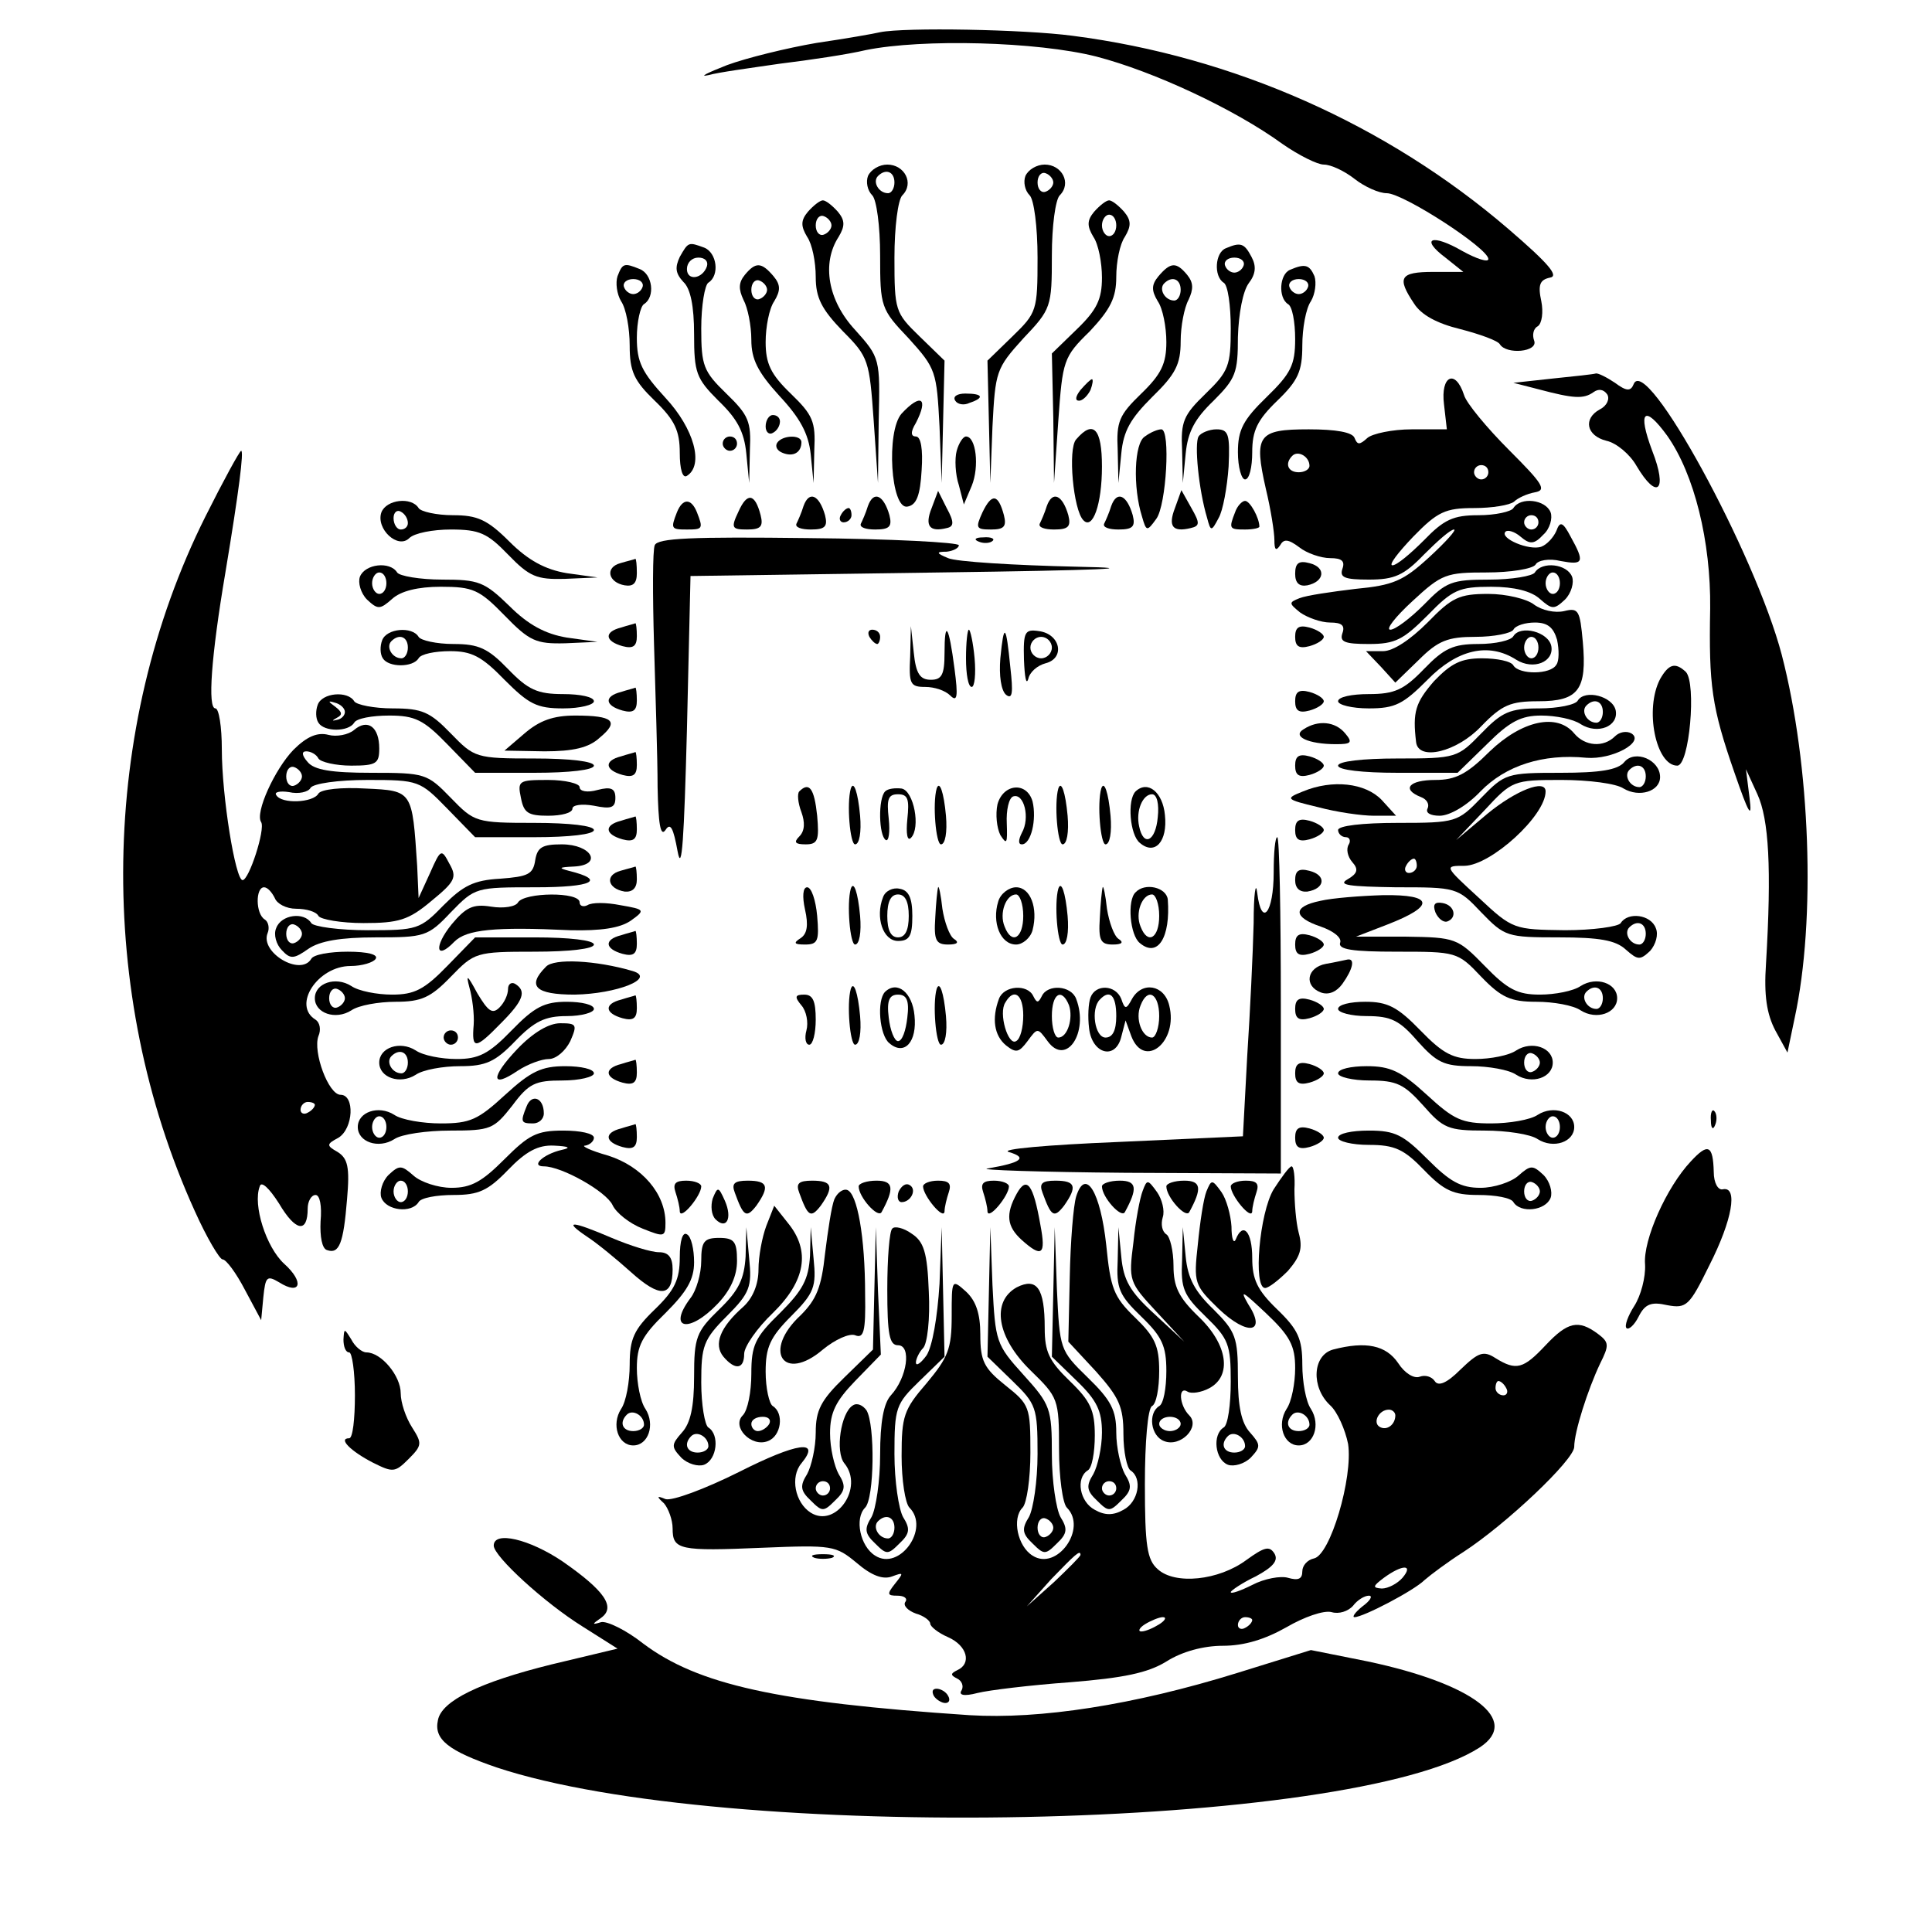<?xml version="1.0" standalone="no"?>
<!DOCTYPE svg PUBLIC "-//W3C//DTD SVG 20010904//EN"
 "http://www.w3.org/TR/2001/REC-SVG-20010904/DTD/svg10.dtd">
<svg version="1.0" xmlns="http://www.w3.org/2000/svg"
 width="270pt" height="270pt" viewBox="0 0 270 270"
 preserveAspectRatio="xMidYMid meet">
<g transform="translate(0,270) scale(0.1,-0.1)"
fill="#000000" stroke="none">
<path d="M1230 2655 c-8 -2 -48 -9 -89 -15 -41 -7 -98 -21 -125 -31 -28 -11
-40 -17 -26 -14 14 4 59 10 100 16 41 5 95 13 120 19 79 16 239 12 322 -9 81
-21 194 -74 260 -122 23 -16 49 -29 58 -29 10 0 29 -9 43 -20 14 -11 34 -20
45 -20 23 0 142 -77 142 -92 0 -5 -16 0 -36 11 -43 25 -60 18 -24 -9 l25 -20
-42 0 c-47 0 -51 -8 -27 -44 10 -16 32 -28 65 -36 27 -7 52 -16 55 -21 9 -15
54 -11 48 5 -3 8 -1 17 5 20 6 4 8 20 5 35 -5 23 -2 30 12 33 13 2 -1 19 -58
68 -170 146 -384 241 -609 270 -68 9 -234 12 -269 5z"/>
<path d="M1213 2454 c-3 -8 -1 -20 6 -27 6 -6 11 -43 11 -84 0 -72 1 -75 40
-116 38 -42 39 -46 43 -123 l3 -79 2 86 2 85 -35 34 c-34 33 -35 36 -35 110 0
43 5 81 11 87 17 17 3 43 -21 43 -11 0 -23 -7 -27 -16z m37 -9 c0 -8 -4 -15
-9 -15 -13 0 -22 16 -14 24 11 11 23 6 23 -9z"/>
<path d="M1433 2454 c-3 -8 -1 -20 6 -27 6 -6 11 -44 11 -87 0 -74 -1 -77 -35
-110 l-35 -34 2 -85 2 -86 3 79 c4 77 5 81 43 123 39 41 40 44 40 116 0 41 5
78 11 84 17 17 3 43 -21 43 -11 0 -23 -7 -27 -16z m39 -9 c0 -5 -5 -11 -11
-13 -6 -2 -11 4 -11 13 0 9 5 15 11 13 6 -2 11 -8 11 -13z"/>
<path d="M1129 2404 c-10 -12 -10 -20 -1 -35 7 -10 12 -35 12 -56 0 -29 8 -45
38 -76 36 -36 37 -41 43 -125 l6 -87 1 87 c2 87 2 88 -33 127 -38 41 -47 93
-23 130 9 15 9 23 -1 35 -8 9 -17 16 -21 16 -4 0 -13 -7 -21 -16z m33 -19 c0
-5 -5 -11 -11 -13 -6 -2 -11 4 -11 13 0 9 5 15 11 13 6 -2 11 -8 11 -13z"/>
<path d="M1529 2404 c-10 -12 -10 -20 -1 -35 7 -10 12 -36 12 -57 0 -30 -7
-45 -35 -72 l-35 -34 2 -90 1 -91 6 87 c6 84 7 89 44 125 29 31 37 47 37 76 0
21 5 46 12 56 9 15 9 23 -1 35 -8 9 -17 16 -21 16 -4 0 -13 -7 -21 -16z m31
-19 c0 -8 -4 -15 -10 -15 -5 0 -10 7 -10 15 0 8 5 15 10 15 6 0 10 -7 10 -15z"/>
<path d="M950 2341 c-7 -15 -6 -23 5 -35 10 -9 15 -34 15 -73 0 -54 3 -62 34
-93 26 -25 36 -43 39 -74 l4 -41 1 46 c2 40 -2 49 -33 79 -32 31 -35 39 -35
91 0 32 5 61 10 64 16 10 12 42 -6 49 -22 8 -22 8 -34 -13z m38 -13 c-6 -18
-28 -21 -28 -4 0 9 7 16 16 16 9 0 14 -5 12 -12z"/>
<path d="M1713 2353 c-15 -6 -17 -39 -3 -48 6 -3 10 -32 10 -64 0 -52 -3 -60
-35 -91 -31 -30 -35 -39 -33 -79 l1 -46 4 41 c3 31 13 49 39 74 31 31 34 39
34 89 1 33 7 64 15 75 10 13 11 24 4 37 -10 19 -15 21 -36 12z m25 -24 c-2 -6
-8 -10 -13 -10 -5 0 -11 4 -13 10 -2 6 4 11 13 11 9 0 15 -5 13 -11z"/>
<path d="M863 2314 c-3 -9 -1 -25 5 -35 7 -10 12 -38 12 -62 0 -36 6 -49 35
-77 28 -27 35 -42 35 -73 0 -23 4 -36 10 -32 24 15 10 66 -30 109 -33 36 -40
50 -40 84 0 22 5 44 10 47 16 10 12 42 -6 49 -22 9 -24 8 -31 -10z m35 -15
c-2 -6 -8 -10 -13 -10 -5 0 -11 4 -13 10 -2 6 4 11 13 11 9 0 15 -5 13 -11z"/>
<path d="M1041 2316 c-9 -11 -9 -20 -2 -35 6 -11 11 -36 11 -56 0 -27 9 -45
39 -78 29 -31 41 -53 44 -82 l4 -40 1 46 c2 40 -2 49 -33 79 -28 27 -35 42
-35 72 0 21 5 47 12 57 9 15 9 23 -1 35 -17 20 -25 20 -40 2z m31 -21 c0 -5
-5 -11 -11 -13 -6 -2 -11 4 -11 13 0 9 5 15 11 13 6 -2 11 -8 11 -13z"/>
<path d="M1619 2314 c-10 -12 -10 -20 -1 -35 7 -10 12 -36 12 -57 0 -30 -7
-45 -35 -72 -31 -30 -35 -39 -33 -79 l1 -46 4 41 c3 32 13 49 43 79 33 32 40
46 40 78 0 21 5 47 11 58 7 15 7 24 -2 35 -15 18 -23 18 -40 -2z m31 -19 c0
-8 -4 -15 -9 -15 -13 0 -22 16 -14 24 11 11 23 6 23 -9z"/>
<path d="M1803 2323 c-15 -6 -17 -39 -3 -48 6 -3 10 -25 10 -49 0 -36 -6 -48
-40 -81 -33 -32 -40 -46 -40 -77 0 -21 5 -38 10 -38 6 0 10 17 10 38 0 30 7
45 35 72 29 28 35 41 35 77 0 24 5 52 12 62 6 10 8 26 5 35 -7 16 -13 18 -34
9z m25 -24 c-2 -6 -8 -10 -13 -10 -5 0 -11 4 -13 10 -2 6 4 11 13 11 9 0 15
-5 13 -11z"/>
<path d="M2170 2171 l-55 -6 35 -9 c49 -13 63 -14 77 -4 7 5 14 4 19 -3 4 -6
0 -16 -10 -21 -24 -13 -19 -37 9 -44 14 -3 33 -19 42 -35 29 -49 44 -35 22 21
-21 56 -11 65 21 21 38 -54 61 -148 60 -241 -2 -108 2 -138 34 -230 20 -58 25
-66 21 -35 l-5 40 16 -35 c16 -35 20 -103 12 -237 -3 -44 1 -70 13 -93 l17
-31 10 48 c30 138 22 354 -18 508 -37 141 -190 422 -207 378 -4 -10 -10 -10
-26 2 -12 8 -24 14 -27 13 -3 -1 -30 -4 -60 -7z"/>
<path d="M1510 2155 c-7 -9 -8 -15 -2 -15 5 0 12 7 16 15 3 8 4 15 2 15 -2 0
-9 -7 -16 -15z"/>
<path d="M2018 2135 l4 -35 -49 0 c-27 0 -55 -6 -62 -12 -11 -10 -14 -10 -18
0 -3 8 -26 12 -64 12 -71 0 -77 -8 -60 -83 7 -29 12 -61 12 -72 0 -13 2 -16 8
-7 5 9 11 9 27 -3 10 -8 30 -15 43 -15 16 0 21 -4 17 -15 -4 -12 3 -15 37 -15
36 0 49 6 77 35 19 19 37 35 42 35 4 0 -11 -17 -35 -39 -36 -33 -50 -39 -103
-44 -33 -4 -68 -9 -78 -13 -15 -6 -15 -7 1 -20 10 -7 29 -14 42 -14 16 0 21
-4 17 -15 -4 -12 3 -15 37 -15 37 0 48 6 82 40 35 36 44 40 89 40 32 0 56 -6
68 -17 17 -15 20 -15 35 -1 9 9 13 24 10 32 -7 18 -42 22 -52 6 -3 -5 -32 -10
-64 -10 -52 0 -60 -3 -91 -35 -19 -19 -40 -35 -47 -35 -7 0 7 18 31 40 41 38
47 40 104 40 33 0 64 5 68 11 3 6 19 9 35 5 32 -6 34 -2 14 34 -11 21 -15 22
-20 8 -4 -9 -13 -19 -21 -22 -17 -6 -59 12 -50 21 3 3 13 0 21 -7 13 -11 19
-11 32 3 9 8 13 23 10 31 -7 18 -42 22 -52 6 -3 -5 -25 -10 -49 -10 -35 0 -48
-6 -76 -35 -19 -19 -38 -35 -44 -35 -6 0 8 18 29 40 34 35 45 40 85 40 25 0
50 4 56 9 5 5 18 11 29 13 17 3 11 12 -36 59 -31 31 -60 66 -63 77 -12 37 -33
27 -28 -13z m-188 -86 c0 -5 -7 -9 -15 -9 -15 0 -20 12 -9 23 8 8 24 -1 24
-14z m250 -9 c0 -5 -4 -10 -10 -10 -5 0 -10 5 -10 10 0 6 5 10 10 10 6 0 10
-4 10 -10z m70 -70 c0 -5 -4 -10 -10 -10 -5 0 -10 5 -10 10 0 6 5 10 10 10 6
0 10 -4 10 -10z m30 -85 c0 -8 -4 -15 -10 -15 -5 0 -10 7 -10 15 0 8 5 15 10
15 6 0 10 -7 10 -15z"/>
<path d="M1335 2140 c3 -5 12 -7 20 -3 21 7 19 13 -6 13 -11 0 -18 -4 -14 -10z"/>
<path d="M1260 2122 c-22 -25 -15 -134 8 -130 13 2 18 16 20 51 2 29 -1 47 -8
47 -7 0 -8 6 0 19 18 35 7 42 -20 13z"/>
<path d="M1070 2104 c0 -8 5 -12 10 -9 6 3 10 10 10 16 0 5 -4 9 -10 9 -5 0
-10 -7 -10 -16z"/>
<path d="M1504 2086 c-12 -13 -4 -99 10 -113 13 -14 26 22 26 75 0 53 -12 66
-36 38z"/>
<path d="M1600 2090 c-15 -9 -17 -71 -4 -112 6 -21 7 -21 20 -3 14 19 20 125
7 125 -5 0 -15 -4 -23 -10z"/>
<path d="M1675 2090 c-6 -10 0 -74 12 -114 5 -19 6 -19 16 0 6 10 12 43 14 72
2 45 0 52 -17 52 -10 0 -22 -5 -25 -10z"/>
<path d="M1010 2080 c0 -5 5 -10 10 -10 6 0 10 5 10 10 0 6 -4 10 -10 10 -5 0
-10 -4 -10 -10z"/>
<path d="M1086 2081 c-3 -5 0 -11 8 -14 15 -6 26 1 26 15 0 11 -27 10 -34 -1z"/>
<path d="M1337 2070 c-3 -11 -2 -33 3 -48 l7 -27 11 26 c11 27 6 69 -8 69 -4
0 -10 -9 -13 -20z"/>
<path d="M287 1978 c-148 -296 -153 -666 -15 -970 17 -38 35 -68 39 -68 5 0
19 -19 31 -42 l23 -43 3 32 c3 29 5 31 22 21 30 -19 36 0 7 26 -25 23 -44 82
-34 108 2 8 13 -2 27 -24 23 -39 40 -42 40 -7 0 10 5 19 11 19 6 0 9 -15 7
-37 -1 -21 2 -38 9 -40 17 -6 23 9 28 71 4 45 1 57 -13 66 -16 9 -16 11 1 20
21 13 23 60 3 60 -17 0 -39 60 -31 82 4 9 2 19 -4 23 -33 20 3 75 49 75 16 0
32 5 35 10 4 6 -11 10 -39 10 -25 0 -48 -4 -51 -10 -15 -25 -72 9 -61 36 3 7
1 16 -4 19 -13 8 -13 45 -1 45 5 0 11 -7 15 -15 3 -8 16 -15 30 -15 14 0 28
-4 31 -10 3 -5 32 -10 63 -10 49 0 63 4 95 31 33 27 36 33 25 52 -11 21 -12
21 -27 -13 l-16 -35 -2 45 c-7 105 -6 105 -72 108 -34 2 -62 -1 -66 -7 -7 -13
-52 -15 -59 -2 -3 4 5 6 18 4 13 -3 27 0 30 6 4 6 38 11 80 11 71 0 73 -1 111
-40 l39 -40 83 0 c49 0 83 4 83 10 0 6 -34 10 -83 10 -82 0 -84 1 -117 35 -33
34 -36 35 -111 35 -56 0 -80 4 -89 15 -8 9 -9 15 -2 15 6 0 14 -4 17 -10 3 -5
24 -10 46 -10 35 0 39 3 39 24 0 30 -16 42 -35 26 -8 -7 -25 -10 -36 -7 -15 4
-30 -2 -49 -21 -26 -27 -54 -88 -45 -101 6 -10 -17 -81 -26 -81 -10 0 -29 117
-29 183 0 31 -4 57 -9 57 -11 0 -6 72 14 190 19 114 26 170 22 170 -2 0 -25
-42 -50 -92z m135 -363 c0 -5 -5 -11 -11 -13 -6 -2 -11 4 -11 13 0 9 5 15 11
13 6 -2 11 -8 11 -13z m18 -459 c0 -3 -4 -8 -10 -11 -5 -3 -10 -1 -10 4 0 6 5
11 10 11 6 0 10 -2 10 -4z"/>
<path d="M1032 1985 c-11 -23 -9 -25 12 -25 19 0 23 4 19 20 -8 31 -19 32 -31
5z"/>
<path d="M1123 1993 c-3 -10 -8 -21 -10 -25 -2 -5 7 -8 20 -8 20 0 24 4 20 20
-8 28 -22 35 -30 13z"/>
<path d="M1213 1993 c-3 -10 -8 -21 -10 -25 -2 -5 7 -8 20 -8 20 0 24 4 20 20
-8 28 -22 35 -30 13z"/>
<path d="M1302 1990 c-10 -25 -3 -34 21 -28 10 2 11 8 0 28 l-12 24 -9 -24z"/>
<path d="M1373 1984 c-10 -22 -9 -24 12 -24 18 0 22 4 18 20 -8 30 -17 31 -30
4z"/>
<path d="M1463 1993 c-3 -10 -8 -21 -10 -25 -2 -5 7 -8 20 -8 20 0 24 4 20 20
-8 28 -22 35 -30 13z"/>
<path d="M1553 1993 c-3 -10 -8 -21 -10 -25 -2 -5 7 -8 20 -8 20 0 24 4 20 20
-8 28 -22 35 -30 13z"/>
<path d="M1642 1990 c-10 -26 -3 -34 22 -28 13 3 13 7 1 28 l-14 25 -9 -25z"/>
<path d="M533 1984 c-8 -23 23 -52 39 -36 7 7 33 12 58 12 40 0 51 -5 80 -35
30 -31 40 -35 79 -34 l46 2 -43 6 c-30 5 -54 18 -80 44 -31 31 -45 37 -79 37
-23 0 -45 5 -48 10 -10 16 -45 12 -52 -6z m37 -15 c0 -5 -4 -9 -10 -9 -5 0
-10 7 -10 16 0 8 5 12 10 9 6 -3 10 -10 10 -16z"/>
<path d="M946 1984 c-9 -23 -8 -24 14 -24 22 0 23 1 14 24 -8 20 -20 20 -28 0z"/>
<path d="M1726 1984 c-9 -23 -8 -24 14 -24 11 0 20 2 20 4 0 12 -13 36 -20 36
-4 0 -11 -7 -14 -16z"/>
<path d="M1175 1980 c-3 -5 -1 -10 4 -10 6 0 11 5 11 10 0 6 -2 10 -4 10 -3 0
-8 -4 -11 -10z"/>
<path d="M915 1938 c-3 -7 -3 -69 -1 -138 2 -69 5 -159 5 -200 1 -51 4 -70 11
-60 7 11 11 3 17 -30 6 -32 9 19 13 170 l5 215 350 5 c221 3 291 6 190 8 -88
2 -169 7 -180 12 -17 7 -17 9 -2 9 9 1 17 5 17 9 0 4 -95 9 -210 10 -164 2
-211 0 -215 -10z"/>
<path d="M1368 1943 c7 -3 16 -2 19 1 4 3 -2 6 -13 5 -11 0 -14 -3 -6 -6z"/>
<path d="M867 1913 c-22 -6 -17 -27 6 -31 12 -2 17 3 17 17 0 12 -1 20 -2 20
-2 -1 -11 -3 -21 -6z"/>
<path d="M1810 1898 c0 -13 6 -18 17 -16 24 5 27 25 3 31 -15 4 -20 0 -20 -15z"/>
<path d="M503 1894 c-3 -8 1 -23 10 -32 15 -14 18 -14 35 1 12 11 36 17 68 17
45 0 54 -4 89 -40 35 -36 44 -40 85 -39 l45 2 -43 6 c-30 5 -54 18 -80 44 -35
34 -43 37 -94 37 -31 0 -60 5 -63 10 -10 16 -45 12 -52 -6z m37 -9 c0 -8 -4
-15 -10 -15 -5 0 -10 7 -10 15 0 8 5 15 10 15 6 0 10 -7 10 -15z"/>
<path d="M1995 1830 c-24 -24 -48 -40 -62 -40 l-24 0 21 -22 20 -22 33 32 c27
27 41 32 79 32 26 0 50 5 53 10 3 6 17 10 30 10 18 0 26 -7 31 -24 3 -14 3
-30 -1 -35 -8 -14 -52 -14 -60 -1 -3 6 -23 10 -44 10 -29 0 -43 -7 -67 -32
-26 -30 -30 -43 -25 -85 3 -27 57 -14 91 22 29 30 41 35 80 35 56 0 68 16 62
83 -4 44 -6 48 -26 43 -13 -3 -31 1 -42 9 -10 8 -39 15 -64 15 -41 0 -51 -5
-85 -40z"/>
<path d="M868 1823 c-24 -6 -23 -19 2 -26 15 -4 20 0 20 14 0 10 -1 18 -2 18
-2 -1 -11 -3 -20 -6z"/>
<path d="M1810 1810 c0 -13 5 -17 20 -13 11 3 20 9 20 13 0 4 -9 10 -20 13
-15 4 -20 0 -20 -13z"/>
<path d="M534 1805 c-3 -8 -3 -19 1 -25 8 -13 42 -13 50 0 3 6 23 10 44 10 30
0 44 -7 76 -40 34 -34 45 -40 82 -40 24 0 43 5 43 10 0 6 -19 10 -43 10 -36 0
-49 6 -77 35 -28 29 -41 35 -76 35 -24 0 -46 5 -49 10 -9 15 -45 12 -51 -5z
m36 -10 c0 -8 -4 -15 -9 -15 -13 0 -22 16 -14 24 11 11 23 6 23 -9z"/>
<path d="M1215 1810 c3 -5 8 -10 11 -10 2 0 4 5 4 10 0 6 -5 10 -11 10 -5 0
-7 -4 -4 -10z"/>
<path d="M1272 1783 c-2 -39 0 -43 21 -43 13 0 28 -5 35 -12 10 -10 11 -1 6
37 -8 62 -14 70 -14 22 0 -30 -4 -37 -19 -37 -15 0 -21 8 -24 38 l-4 37 -1
-42z"/>
<path d="M1350 1780 c0 -22 3 -40 8 -40 4 0 6 18 4 40 -2 22 -6 40 -8 40 -2 0
-4 -18 -4 -40z"/>
<path d="M1398 1780 c-2 -24 1 -45 8 -51 9 -7 10 3 6 38 -6 61 -9 64 -14 13z"/>
<path d="M1431 1778 c1 -24 3 -36 6 -27 2 10 13 19 24 22 28 7 21 41 -9 45
-20 3 -22 -1 -21 -40z m39 17 c0 -8 -7 -15 -15 -15 -8 0 -15 7 -15 15 0 8 7
15 15 15 8 0 15 -7 15 -15z"/>
<path d="M2115 1811 c-3 -6 -25 -11 -49 -11 -35 0 -48 -6 -76 -35 -28 -29 -41
-35 -77 -35 -24 0 -43 -4 -43 -10 0 -5 19 -10 43 -10 37 0 48 6 82 40 41 42
85 53 124 28 24 -15 53 -3 49 19 -4 20 -43 30 -53 14z m35 -16 c0 -8 -4 -15
-10 -15 -5 0 -10 7 -10 15 0 8 5 15 10 15 6 0 10 -7 10 -15z"/>
<path d="M2320 1751 c-22 -42 -6 -121 24 -121 17 0 27 115 12 131 -15 14 -24
11 -36 -10z"/>
<path d="M868 1733 c-24 -6 -23 -19 2 -26 15 -4 20 0 20 14 0 10 -1 18 -2 18
-2 -1 -11 -3 -20 -6z"/>
<path d="M1810 1720 c0 -13 5 -17 20 -13 11 3 20 9 20 13 0 4 -9 10 -20 13
-15 4 -20 0 -20 -13z"/>
<path d="M444 1715 c-3 -8 -3 -19 1 -25 8 -13 42 -13 50 0 3 6 25 10 49 10 36
0 48 -6 81 -40 l39 -40 83 0 c49 0 83 4 83 10 0 6 -34 10 -83 10 -82 0 -84 1
-117 35 -29 30 -40 35 -81 35 -26 0 -51 5 -54 10 -9 15 -45 12 -51 -5z m38
-10 c0 -5 -5 -10 -11 -11 -8 -2 -7 -1 0 3 8 4 7 8 -2 15 -11 8 -11 9 -1 6 8
-2 14 -8 14 -13z"/>
<path d="M2205 1721 c-3 -6 -28 -11 -54 -11 -41 0 -52 -5 -81 -35 -33 -34 -35
-35 -117 -35 -49 0 -83 -4 -83 -10 0 -6 34 -10 83 -10 l84 0 41 40 c32 32 48
40 76 40 20 0 45 -5 55 -12 24 -15 53 -3 49 19 -4 20 -43 30 -53 14z m35 -16
c0 -8 -4 -15 -9 -15 -13 0 -22 16 -14 24 11 11 23 6 23 -9z"/>
<path d="M733 1675 l-28 -24 56 -1 c40 0 62 5 77 19 28 23 19 31 -34 31 -31 0
-50 -7 -71 -25z"/>
<path d="M1822 1681 c-17 -10 6 -21 45 -21 21 0 24 2 13 15 -14 17 -38 19 -58
6z"/>
<path d="M2082 1650 c-32 -32 -48 -40 -76 -40 -37 0 -48 -13 -20 -24 8 -3 12
-10 9 -16 -3 -6 4 -10 17 -10 14 0 38 14 57 34 35 36 87 53 148 47 36 -3 82
22 63 34 -7 4 -17 2 -23 -4 -16 -16 -42 -14 -57 4 -24 29 -73 18 -118 -25z"/>
<path d="M868 1643 c-24 -6 -23 -19 2 -26 15 -4 20 0 20 14 0 10 -1 18 -2 18
-2 -1 -11 -3 -20 -6z"/>
<path d="M1810 1630 c0 -13 5 -17 20 -13 11 3 20 9 20 13 0 4 -9 10 -20 13
-15 4 -20 0 -20 -13z"/>
<path d="M2270 1635 c-9 -11 -34 -15 -89 -15 -75 0 -78 -1 -111 -35 -33 -34
-35 -35 -117 -35 -49 0 -83 -4 -83 -10 0 -5 5 -10 11 -10 5 0 7 -5 4 -10 -4
-6 -2 -17 5 -25 9 -10 7 -16 -7 -24 -14 -8 3 -10 68 -11 84 0 86 0 119 -35 33
-34 36 -35 109 -35 56 0 79 -4 93 -17 17 -15 20 -15 34 -2 8 9 12 23 8 32 -7
19 -39 23 -49 7 -3 -5 -39 -10 -78 -10 -71 1 -73 1 -120 45 -49 45 -49 45 -20
45 37 1 113 70 113 104 0 18 -42 1 -81 -31 l-44 -37 40 42 c38 41 40 42 107
42 38 0 77 -5 87 -12 22 -13 51 -4 51 16 0 24 -35 39 -50 21z m30 -20 c0 -8
-4 -15 -9 -15 -13 0 -22 16 -14 24 11 11 23 6 23 -9z m-320 -125 c0 -5 -5 -10
-11 -10 -5 0 -7 5 -4 10 3 6 8 10 11 10 2 0 4 -4 4 -10z m320 -95 c0 -8 -4
-15 -9 -15 -13 0 -22 16 -14 24 11 11 23 6 23 -9z"/>
<path d="M728 1585 c4 -21 10 -25 38 -25 19 0 34 4 34 10 0 5 13 7 30 4 24 -5
30 -3 30 11 0 13 -6 16 -25 11 -14 -4 -25 -2 -25 4 0 5 -20 10 -44 10 -41 0
-43 -1 -38 -25z"/>
<path d="M1821 1594 c-25 -10 -25 -11 21 -22 26 -7 61 -12 78 -12 l31 0 -20
22 c-23 24 -69 29 -110 12z"/>
<path d="M1117 1594 c-3 -3 -2 -16 3 -29 5 -14 5 -26 -3 -34 -8 -8 -6 -11 9
-11 17 0 19 6 16 40 -4 38 -11 48 -25 34z"/>
<path d="M1189 1598 c-6 -21 -1 -78 6 -78 6 0 9 17 7 40 -3 33 -9 50 -13 38z"/>
<path d="M1237 1594 c-10 -10 -9 -62 1 -68 4 -2 6 11 4 30 -3 27 -1 34 13 34
14 0 16 -7 13 -35 -2 -20 0 -31 5 -26 14 14 4 66 -13 69 -9 1 -19 0 -23 -4z"/>
<path d="M1309 1598 c-6 -21 -1 -78 6 -78 6 0 9 17 7 40 -3 33 -9 50 -13 38z"/>
<path d="M1394 1576 c-3 -14 -1 -33 4 -43 9 -14 10 -12 9 16 -1 19 3 36 9 38
15 5 24 -30 12 -51 -5 -10 -5 -16 0 -16 13 0 21 35 15 60 -8 28 -41 25 -49 -4z"/>
<path d="M1479 1598 c-6 -21 -1 -78 6 -78 6 0 9 17 7 40 -3 33 -9 50 -13 38z"/>
<path d="M1539 1598 c-6 -21 -1 -78 6 -78 6 0 9 17 7 40 -3 33 -9 50 -13 38z"/>
<path d="M1587 1594 c-12 -12 -8 -61 6 -72 21 -18 39 2 35 39 -3 32 -24 49
-41 33z m31 -36 c-3 -34 -20 -42 -26 -13 -5 22 5 45 18 45 7 0 10 -14 8 -32z"/>
<path d="M868 1553 c-24 -6 -23 -19 2 -26 15 -4 20 0 20 14 0 10 -1 18 -2 18
-2 -1 -11 -3 -20 -6z"/>
<path d="M1810 1540 c0 -13 5 -17 20 -13 11 3 20 9 20 13 0 4 -9 10 -20 13
-15 4 -20 0 -20 -13z"/>
<path d="M1780 1481 c0 -57 -17 -78 -23 -29 -2 18 -5 -1 -5 -42 -1 -41 -5
-125 -9 -186 l-6 -112 -176 -8 c-97 -4 -165 -10 -151 -14 27 -8 17 -15 -30
-23 -14 -2 73 -5 193 -6 l217 -1 0 235 c0 129 -2 235 -5 235 -3 0 -5 -22 -5
-49z"/>
<path d="M748 1498 c-3 -20 -10 -23 -49 -26 -37 -2 -52 -10 -79 -37 -33 -34
-37 -35 -106 -35 -40 0 -76 5 -79 10 -10 16 -42 12 -49 -7 -4 -9 0 -23 8 -31
12 -13 17 -12 37 2 16 11 45 16 94 16 68 0 73 1 105 35 34 35 35 35 119 35 79
0 99 10 46 23 -15 4 -14 5 7 6 41 2 25 31 -17 31 -27 0 -34 -4 -37 -22z m-326
-103 c0 -5 -5 -11 -11 -13 -6 -2 -11 4 -11 13 0 9 5 15 11 13 6 -2 11 -8 11
-13z"/>
<path d="M867 1483 c-22 -6 -18 -25 6 -29 11 -1 17 5 17 17 0 10 -1 18 -2 18
-2 -1 -11 -3 -21 -6z"/>
<path d="M1810 1470 c0 -11 6 -17 17 -16 25 4 27 23 3 29 -15 4 -20 0 -20 -13z"/>
<path d="M1125 1429 c5 -22 3 -34 -6 -40 -11 -7 -9 -9 6 -9 18 0 20 5 17 40
-2 22 -8 40 -14 40 -6 0 -7 -13 -3 -31z"/>
<path d="M1189 1458 c-6 -21 -1 -78 6 -78 6 0 9 17 7 40 -3 33 -9 50 -13 38z"/>
<path d="M1234 1446 c-11 -28 0 -61 21 -61 16 0 20 7 20 35 0 25 -5 36 -18 38
-9 2 -20 -3 -23 -12z m36 -26 c0 -20 -5 -30 -15 -30 -10 0 -15 10 -15 30 0 20
5 30 15 30 10 0 15 -10 15 -30z"/>
<path d="M1311 1460 c-1 -3 -3 -22 -4 -43 -2 -31 1 -37 18 -37 13 0 16 3 8 8
-6 4 -13 23 -16 42 -2 19 -5 33 -6 30z"/>
<path d="M1395 1440 c-9 -29 3 -60 25 -60 9 0 20 9 23 20 8 31 -3 60 -23 60
-10 0 -22 -9 -25 -20z m35 -20 c0 -31 -16 -41 -26 -15 -8 19 2 45 16 45 5 0
10 -13 10 -30z"/>
<path d="M1479 1458 c-6 -21 -1 -78 6 -78 6 0 9 17 7 40 -3 33 -9 50 -13 38z"/>
<path d="M1541 1460 c-1 -3 -3 -22 -4 -43 -2 -31 1 -37 18 -37 13 0 16 3 8 8
-6 4 -13 23 -16 42 -2 19 -5 33 -6 30z"/>
<path d="M1587 1453 c-12 -11 -8 -60 6 -71 25 -21 43 8 39 61 -2 17 -32 24
-45 10z m33 -33 c0 -31 -16 -41 -26 -15 -8 19 2 45 16 45 5 0 10 -13 10 -30z"/>
<path d="M724 1439 c-3 -6 -20 -9 -38 -6 -25 4 -35 -1 -55 -25 -25 -31 -22
-51 4 -24 17 17 56 21 162 16 43 -1 69 3 84 13 21 15 21 16 -14 22 -20 4 -40
4 -46 0 -6 -3 -11 -1 -11 4 0 15 -77 14 -86 0z"/>
<path d="M1845 1441 c-39 -8 -38 -23 1 -36 17 -6 29 -15 27 -22 -4 -10 17 -13
79 -13 83 0 85 0 118 -35 28 -29 41 -35 77 -35 24 0 52 -5 62 -12 22 -14 51
-4 51 17 0 21 -29 31 -51 17 -10 -7 -36 -12 -57 -12 -31 0 -45 7 -77 40 -38
39 -41 40 -110 41 l-70 0 44 17 c67 26 65 42 -6 41 -32 -1 -71 -4 -88 -8z
m395 -136 c0 -8 -4 -15 -9 -15 -13 0 -22 16 -14 24 11 11 23 6 23 -9z"/>
<path d="M2006 1425 c4 -9 11 -14 16 -13 15 5 11 23 -6 26 -11 2 -14 -2 -10
-13z"/>
<path d="M868 1393 c-24 -6 -23 -19 2 -26 15 -4 20 0 20 14 0 10 -1 18 -2 18
-2 -1 -11 -3 -20 -6z"/>
<path d="M1810 1380 c0 -13 5 -17 20 -13 11 3 20 9 20 13 0 4 -9 10 -20 13
-15 4 -20 0 -20 -13z"/>
<path d="M625 1350 c-32 -33 -46 -40 -77 -40 -21 0 -47 5 -57 12 -22 14 -51 4
-51 -17 0 -21 29 -31 51 -17 10 7 38 12 62 12 36 0 49 6 77 35 33 34 35 35
117 35 49 0 83 4 83 10 0 6 -34 10 -83 10 l-83 0 -39 -40z m-143 -45 c0 -5 -5
-11 -11 -13 -6 -2 -11 4 -11 13 0 9 5 15 11 13 6 -2 11 -8 11 -13z"/>
<path d="M763 1349 c-27 -27 -15 -39 40 -39 59 1 115 23 81 33 -51 15 -110 18
-121 6z"/>
<path d="M1853 1353 c-27 -5 -31 -31 -7 -40 11 -4 22 1 30 12 15 21 18 36 7
34 -5 -1 -18 -4 -30 -6z"/>
<path d="M656 1320 c4 -14 7 -37 6 -52 -3 -35 2 -35 38 2 32 32 36 45 20 55
-5 3 -10 0 -10 -7 0 -8 -5 -19 -12 -26 -10 -10 -16 -5 -31 20 -14 26 -16 27
-11 8z"/>
<path d="M1189 1318 c-6 -21 -1 -78 6 -78 6 0 9 17 7 40 -3 33 -9 50 -13 38z"/>
<path d="M1237 1314 c-12 -12 -8 -61 6 -72 21 -18 39 2 35 39 -3 32 -24 49
-41 33z m31 -36 c-2 -18 -7 -33 -13 -33 -5 0 -11 15 -13 33 -3 24 1 32 13 32
12 0 16 -8 13 -32z"/>
<path d="M1309 1318 c-6 -21 -1 -78 6 -78 6 0 9 17 7 40 -3 33 -9 50 -13 38z"/>
<path d="M1396 1304 c-10 -27 -7 -51 10 -65 14 -11 18 -10 30 6 14 19 14 19
28 0 26 -36 58 12 40 59 -7 19 -40 21 -48 4 -5 -10 -7 -10 -12 0 -8 17 -41 15
-48 -4z m34 -23 c0 -17 -4 -33 -10 -36 -11 -7 -25 39 -15 54 12 21 25 11 25
-18z m64 14 c6 -18 -2 -45 -15 -45 -5 0 -9 14 -9 30 0 32 14 40 24 15z"/>
<path d="M1524 1306 c-3 -8 -4 -27 -2 -43 4 -36 37 -45 45 -12 l6 23 8 -22
c18 -47 66 -8 53 43 -7 29 -38 34 -52 9 -8 -15 -10 -15 -15 0 -8 20 -36 21
-43 2z m36 -26 c0 -20 -5 -30 -15 -30 -15 0 -21 40 -8 53 14 15 23 6 23 -23z
m60 0 c0 -16 -5 -30 -10 -30 -14 0 -24 26 -16 45 10 26 26 16 26 -15z"/>
<path d="M868 1303 c-24 -6 -23 -19 2 -26 15 -4 20 0 20 14 0 10 -1 18 -2 18
-2 -1 -11 -3 -20 -6z"/>
<path d="M1120 1295 c7 -8 10 -24 7 -35 -3 -11 -1 -20 4 -20 5 0 9 16 9 35 0
26 -4 35 -16 35 -13 0 -14 -3 -4 -15z"/>
<path d="M1810 1290 c0 -13 5 -17 20 -13 11 3 20 9 20 13 0 4 -9 10 -20 13
-15 4 -20 0 -20 -13z"/>
<path d="M715 1260 c-32 -33 -46 -40 -77 -40 -21 0 -47 5 -57 12 -22 14 -51 4
-51 -17 0 -21 29 -31 51 -17 10 7 38 12 62 12 36 0 49 6 77 35 27 28 42 35 72
35 21 0 38 5 38 10 0 6 -17 10 -38 10 -31 0 -45 -7 -77 -40z m-145 -45 c0 -8
-4 -15 -9 -15 -13 0 -22 16 -14 24 11 11 23 6 23 -9z"/>
<path d="M1870 1290 c0 -5 18 -10 40 -10 34 0 46 -6 71 -35 27 -30 37 -35 75
-35 24 0 53 -5 63 -12 22 -14 51 -4 51 17 0 21 -29 31 -51 17 -10 -7 -36 -12
-57 -12 -31 0 -45 7 -77 40 -32 33 -46 40 -77 40 -21 0 -38 -4 -38 -10z m282
-75 c0 -5 -5 -11 -11 -13 -6 -2 -11 4 -11 13 0 9 5 15 11 13 6 -2 11 -8 11
-13z"/>
<path d="M723 1234 c-38 -40 -37 -56 1 -30 14 9 33 16 43 16 10 0 23 11 30 25
10 23 9 25 -14 25 -16 0 -38 -13 -60 -36z"/>
<path d="M620 1250 c0 -5 5 -10 10 -10 6 0 10 5 10 10 0 6 -4 10 -10 10 -5 0
-10 -4 -10 -10z"/>
<path d="M868 1213 c-24 -6 -23 -19 2 -26 15 -4 20 0 20 14 0 10 -1 18 -2 18
-2 -1 -11 -3 -20 -6z"/>
<path d="M1810 1200 c0 -13 5 -17 20 -13 11 3 20 9 20 13 0 4 -9 10 -20 13
-15 4 -20 0 -20 -13z"/>
<path d="M706 1170 c-38 -35 -49 -40 -90 -40 -25 0 -55 5 -65 12 -22 14 -51 4
-51 -17 0 -21 29 -31 51 -17 10 7 46 12 78 12 57 0 61 2 87 35 23 31 32 35 70
35 24 0 44 5 44 10 0 6 -18 10 -40 10 -33 0 -48 -7 -84 -40z m-166 -45 c0 -8
-4 -15 -10 -15 -5 0 -10 7 -10 15 0 8 5 15 10 15 6 0 10 -7 10 -15z"/>
<path d="M1870 1200 c0 -5 20 -10 44 -10 38 0 48 -5 75 -35 28 -32 35 -35 86
-35 30 0 64 -5 74 -12 22 -14 51 -4 51 17 0 21 -29 31 -51 17 -10 -7 -40 -12
-65 -12 -41 0 -52 5 -90 40 -36 33 -51 40 -84 40 -22 0 -40 -4 -40 -10z m310
-75 c0 -8 -4 -15 -10 -15 -5 0 -10 7 -10 15 0 8 5 15 10 15 6 0 10 -7 10 -15z"/>
<path d="M736 1154 c-9 -22 -8 -24 9 -24 8 0 15 6 15 14 0 22 -17 28 -24 10z"/>
<path d="M2391 1134 c0 -11 3 -14 6 -6 3 7 2 16 -1 19 -3 4 -6 -2 -5 -13z"/>
<path d="M868 1123 c-24 -6 -23 -19 2 -26 15 -4 20 0 20 14 0 10 -1 18 -2 18
-2 -1 -11 -3 -20 -6z"/>
<path d="M1810 1110 c0 -13 5 -17 20 -13 11 3 20 9 20 13 0 4 -9 10 -20 13
-15 4 -20 0 -20 -13z"/>
<path d="M705 1080 c-31 -31 -46 -40 -74 -40 -19 0 -43 8 -53 17 -17 15 -20
15 -35 1 -9 -9 -13 -24 -10 -32 7 -18 42 -22 52 -6 3 6 25 10 49 10 35 0 48 6
76 35 25 26 42 35 64 34 21 -1 25 -3 11 -6 -26 -6 -44 -23 -25 -23 25 0 87
-35 96 -54 5 -11 24 -26 42 -33 30 -12 32 -12 32 8 0 41 -33 79 -80 94 -25 7
-39 14 -32 14 6 1 12 6 12 11 0 6 -19 10 -43 10 -37 0 -48 -6 -82 -40z m-135
-45 c0 -8 -4 -15 -10 -15 -5 0 -10 7 -10 15 0 8 5 15 10 15 6 0 10 -7 10 -15z"/>
<path d="M1870 1110 c0 -5 19 -10 43 -10 36 0 49 -6 77 -35 28 -29 41 -35 76
-35 24 0 46 -4 49 -10 10 -16 45 -12 52 6 3 8 -1 23 -10 32 -15 14 -18 14 -35
-1 -10 -9 -34 -17 -53 -17 -28 0 -43 9 -74 40 -34 34 -45 40 -82 40 -24 0 -43
-4 -43 -10z m282 -75 c0 -5 -5 -11 -11 -13 -6 -2 -11 4 -11 13 0 9 5 15 11 13
6 -2 11 -8 11 -13z"/>
<path d="M2363 1077 c-34 -36 -67 -110 -64 -144 1 -18 -6 -44 -15 -58 -9 -14
-14 -28 -11 -31 3 -3 11 4 17 16 9 18 18 21 40 16 27 -5 31 -1 59 56 32 63 40
110 19 106 -7 -2 -13 9 -13 24 -1 38 -8 41 -32 15z"/>
<path d="M1780 1038 c-20 -33 -29 -138 -12 -138 5 0 19 11 32 24 17 20 21 31
15 53 -4 15 -6 43 -6 61 1 17 -1 32 -4 32 -3 0 -14 -15 -25 -32z"/>
<path d="M944 1034 c3 -9 6 -21 6 -27 1 -13 30 22 30 35 0 4 -9 8 -21 8 -15 0
-19 -4 -15 -16z"/>
<path d="M1027 1033 c12 -33 16 -36 30 -18 19 27 16 35 -12 35 -19 0 -23 -4
-18 -17z"/>
<path d="M1117 1033 c12 -33 16 -36 30 -18 19 27 16 35 -12 35 -19 0 -23 -4
-18 -17z"/>
<path d="M1200 1042 c0 -15 27 -45 32 -36 18 33 17 44 -7 44 -14 0 -25 -4 -25
-8z"/>
<path d="M1256 1035 c-3 -8 -1 -15 4 -15 13 0 22 18 11 24 -5 3 -11 -1 -15 -9z"/>
<path d="M1290 1042 c0 -13 29 -48 30 -35 0 6 3 18 6 27 4 12 0 16 -15 16 -12
0 -21 -4 -21 -8z"/>
<path d="M1374 1034 c3 -9 6 -21 6 -27 1 -13 30 22 30 35 0 4 -9 8 -21 8 -15
0 -19 -4 -15 -16z"/>
<path d="M1421 1032 c-16 -29 -14 -46 7 -65 28 -25 34 -21 26 21 -10 57 -19
69 -33 44z"/>
<path d="M1457 1033 c12 -33 16 -36 30 -18 19 27 16 35 -12 35 -19 0 -23 -4
-18 -17z"/>
<path d="M1504 1028 c-4 -13 -8 -63 -9 -113 l-2 -90 39 -42 c32 -36 38 -49 38
-87 0 -25 5 -48 10 -51 17 -11 11 -44 -10 -55 -14 -8 -26 -8 -40 0 -21 11 -27
44 -10 55 6 3 10 25 10 49 0 35 -6 48 -35 76 -29 28 -35 41 -35 74 0 56 -11
71 -39 57 -36 -20 -28 -70 19 -116 39 -38 40 -40 40 -110 0 -39 5 -76 11 -82
29 -29 -14 -89 -48 -67 -21 13 -29 52 -14 67 6 6 11 41 11 77 0 64 -1 67 -35
94 -30 24 -35 34 -35 71 0 29 -6 47 -20 60 -20 18 -20 17 -20 -34 0 -46 -5
-58 -35 -94 -32 -37 -35 -46 -35 -102 0 -33 5 -66 11 -72 29 -29 -14 -89 -48
-67 -21 13 -29 52 -14 67 13 13 14 116 2 136 -5 7 -13 11 -19 7 -17 -10 -25
-65 -12 -81 28 -34 -12 -91 -47 -69 -22 14 -29 50 -13 69 28 34 -6 29 -87 -12
-48 -24 -94 -41 -103 -38 -12 5 -13 4 -2 -6 6 -7 12 -23 12 -35 0 -30 9 -32
126 -27 97 4 102 3 131 -21 21 -18 37 -24 50 -19 16 6 16 5 4 -10 -12 -15 -11
-17 3 -17 10 0 15 -4 11 -9 -3 -5 4 -12 15 -16 11 -3 20 -10 20 -14 0 -4 11
-13 25 -19 27 -12 33 -37 13 -46 -10 -5 -10 -7 0 -12 6 -3 9 -10 6 -16 -5 -7
3 -9 22 -4 16 4 74 11 129 15 75 6 109 13 135 29 22 14 52 22 79 22 30 0 59 9
89 26 24 14 52 24 63 21 10 -3 23 1 30 9 6 8 16 14 22 14 6 0 2 -7 -9 -15 -10
-8 -15 -15 -11 -15 12 0 83 37 98 52 8 7 32 25 54 39 60 39 155 129 155 147 0
21 19 80 36 116 13 26 13 30 -3 42 -27 20 -42 17 -73 -16 -31 -33 -41 -36 -70
-18 -17 11 -24 8 -49 -16 -19 -19 -31 -24 -36 -16 -4 6 -13 9 -21 6 -8 -3 -21
5 -30 19 -17 25 -45 31 -91 19 -29 -8 -31 -53 -4 -78 10 -9 21 -34 25 -54 7
-47 -25 -156 -48 -160 -9 -2 -16 -10 -16 -18 0 -11 -6 -13 -20 -9 -10 3 -33
-1 -50 -10 -16 -8 -30 -13 -30 -10 0 2 16 13 35 22 24 13 32 22 26 32 -7 11
-14 9 -39 -9 -39 -29 -100 -35 -124 -13 -15 13 -18 33 -18 119 0 58 4 106 10
109 6 3 10 25 10 49 0 35 -6 48 -34 75 -30 29 -34 41 -40 101 -8 74 -29 109
-42 68z m601 -268 c3 -5 1 -10 -4 -10 -6 0 -11 5 -11 10 0 6 2 10 4 10 3 0 8
-4 11 -10z m-155 -38 c0 -13 -12 -22 -22 -16 -10 6 -1 24 13 24 5 0 9 -4 9 -8z
m-440 -195 c0 -2 -17 -19 -37 -38 l-38 -34 34 38 c33 34 41 42 41 34z m450
-32 c-7 -8 -20 -15 -29 -15 -13 1 -13 3 3 15 26 19 42 19 26 0z m-340 -65 c-8
-5 -19 -10 -25 -10 -5 0 -3 5 5 10 8 5 20 10 25 10 6 0 3 -5 -5 -10z m130 6
c0 -3 -4 -8 -10 -11 -5 -3 -10 -1 -10 4 0 6 5 11 10 11 6 0 10 -2 10 -4z"/>
<path d="M1540 1042 c0 -15 27 -45 32 -36 18 33 17 44 -7 44 -14 0 -25 -4 -25
-8z"/>
<path d="M1597 1036 c-4 -10 -10 -42 -13 -72 -7 -54 -6 -56 32 -97 l39 -42
-42 39 c-34 31 -43 47 -46 80 l-4 41 -1 -46 c-2 -40 2 -49 33 -79 29 -28 35
-41 35 -76 0 -24 -4 -46 -10 -49 -16 -10 -12 -42 7 -49 23 -9 51 20 35 36 -14
14 -16 42 -2 33 5 -3 19 -1 30 5 32 17 26 61 -15 100 -28 27 -35 42 -35 71 0
21 -5 41 -10 44 -6 4 -8 14 -5 24 3 9 -1 25 -8 35 -13 18 -14 18 -20 2z m53
-326 c0 -5 -7 -10 -15 -10 -8 0 -15 5 -15 10 0 6 7 10 15 10 8 0 15 -4 15 -10z"/>
<path d="M1630 1042 c0 -15 27 -45 32 -36 18 33 17 44 -7 44 -14 0 -25 -4 -25
-8z"/>
<path d="M1686 1035 c-4 -10 -9 -43 -12 -74 -6 -54 -5 -57 29 -90 41 -39 68
-34 41 7 -12 21 -7 17 25 -13 34 -32 41 -46 41 -77 0 -21 -5 -47 -12 -57 -14
-22 -4 -51 17 -51 21 0 31 29 17 51 -7 10 -12 38 -12 62 0 36 -6 49 -35 77
-28 27 -35 42 -35 72 0 37 -13 51 -23 26 -3 -7 -6 1 -6 18 -1 16 -7 38 -14 48
-13 18 -14 18 -21 1z m144 -326 c0 -5 -7 -9 -15 -9 -15 0 -20 12 -9 23 8 8 24
-1 24 -14z"/>
<path d="M1720 1042 c0 -13 29 -48 30 -35 0 6 3 18 6 27 4 12 0 16 -15 16 -12
0 -21 -4 -21 -8z"/>
<path d="M996 1025 c-3 -10 -2 -23 4 -29 15 -15 24 1 13 26 -9 20 -10 20 -17
3z"/>
<path d="M1166 1024 c-4 -10 -9 -44 -13 -76 -5 -47 -12 -64 -34 -86 -54 -50
-24 -95 31 -48 17 14 37 23 45 20 12 -5 15 5 14 57 0 81 -11 141 -25 146 -6 2
-14 -4 -18 -13z"/>
<path d="M1071 987 c-6 -16 -11 -43 -11 -61 0 -21 -8 -40 -21 -52 -33 -29 -42
-53 -28 -70 16 -19 29 -18 29 4 0 10 18 36 40 57 46 45 53 87 21 126 l-19 24
-11 -28z"/>
<path d="M820 972 c14 -9 42 -32 62 -50 40 -36 58 -35 58 4 0 17 -6 24 -19 24
-11 0 -40 9 -66 20 -56 24 -69 25 -35 2z"/>
<path d="M1247 983 c-4 -3 -7 -42 -7 -85 0 -63 3 -78 15 -78 19 0 13 -45 -10
-70 -10 -11 -15 -37 -15 -83 0 -37 -6 -76 -12 -87 -10 -16 -10 -23 5 -37 16
-16 18 -16 34 0 15 14 15 21 5 37 -6 11 -12 50 -12 88 0 65 2 70 35 102 l35
34 -2 90 -2 91 -3 -79 c-3 -48 -10 -87 -18 -100 -8 -11 -15 -16 -15 -10 0 5 5
15 10 20 6 6 10 41 8 79 -2 55 -7 70 -24 81 -11 8 -24 11 -27 7z m3 -418 c0
-8 -4 -15 -9 -15 -13 0 -22 16 -14 24 11 11 23 6 23 -9z"/>
<path d="M950 943 c0 -31 -7 -46 -35 -73 -29 -28 -35 -41 -35 -77 0 -24 -5
-52 -12 -62 -14 -22 -4 -51 17 -51 21 0 31 29 17 51 -7 10 -12 36 -12 57 0 31
7 45 40 77 30 30 40 47 40 71 0 18 -4 36 -10 39 -6 4 -10 -9 -10 -32z m-50
-234 c0 -5 -7 -9 -15 -9 -15 0 -20 12 -9 23 8 8 24 -1 24 -14z"/>
<path d="M1042 944 c-2 -31 -9 -47 -37 -74 -32 -31 -35 -39 -35 -94 0 -42 -5
-65 -17 -78 -15 -17 -15 -20 -1 -35 9 -9 24 -13 32 -10 18 7 22 42 6 52 -5 3
-10 32 -10 63 0 51 3 60 36 93 32 32 35 41 31 80 l-4 44 -1 -41z m-52 -265 c0
-5 -7 -9 -15 -9 -15 0 -20 12 -9 23 8 8 24 -1 24 -14z"/>
<path d="M1132 945 c-2 -33 -10 -48 -42 -80 -35 -34 -40 -45 -40 -85 0 -25 -5
-51 -12 -58 -16 -16 12 -45 35 -36 19 7 23 39 7 49 -5 3 -10 25 -10 48 0 34 6
48 36 78 32 32 35 41 31 80 l-4 44 -1 -40z m-57 -235 c-3 -5 -10 -10 -16 -10
-5 0 -9 5 -9 10 0 6 7 10 16 10 8 0 12 -4 9 -10z"/>
<path d="M1222 900 l-2 -86 -40 -39 c-33 -32 -40 -46 -40 -77 0 -21 -6 -47
-12 -58 -10 -16 -10 -23 5 -37 16 -16 18 -16 34 0 15 14 15 21 5 37 -6 11 -12
36 -12 57 0 29 8 45 35 73 l36 37 -4 89 -3 89 -2 -85z m-62 -280 c0 -5 -4 -10
-10 -10 -5 0 -10 5 -10 10 0 6 5 10 10 10 6 0 10 -4 10 -10z"/>
<path d="M1382 894 l-2 -90 35 -34 c33 -32 35 -37 35 -102 0 -38 -6 -77 -12
-88 -10 -16 -10 -23 5 -37 16 -16 18 -16 34 0 15 14 15 21 5 37 -6 11 -12 50
-12 87 0 65 -2 70 -40 112 -38 42 -39 46 -43 125 l-3 81 -2 -91z m90 -329 c0
-5 -5 -11 -11 -13 -6 -2 -11 4 -11 13 0 9 5 15 11 13 6 -2 11 -8 11 -13z"/>
<path d="M1472 894 l-2 -90 35 -34 c28 -27 35 -42 35 -72 0 -21 -6 -47 -12
-58 -10 -16 -10 -23 5 -37 16 -16 18 -16 34 0 15 14 15 21 5 37 -6 11 -12 37
-12 58 0 31 -7 45 -40 77 -39 38 -39 39 -43 124 l-3 86 -2 -91z m88 -274 c0
-5 -4 -10 -10 -10 -5 0 -10 5 -10 10 0 6 5 10 10 10 6 0 10 -4 10 -10z"/>
<path d="M1652 939 c-2 -40 2 -49 33 -79 32 -31 35 -39 35 -91 0 -32 -4 -61
-10 -64 -16 -10 -12 -45 6 -52 8 -3 23 1 32 10 14 15 14 18 -1 35 -12 13 -17
36 -17 78 0 55 -3 63 -34 94 -26 25 -36 43 -39 74 l-4 41 -1 -46z m88 -260 c0
-5 -7 -9 -15 -9 -15 0 -20 12 -9 23 8 8 24 -1 24 -14z"/>
<path d="M980 938 c0 -18 -7 -42 -15 -52 -33 -44 -2 -50 38 -8 18 19 27 39 27
60 0 27 -4 32 -25 32 -21 0 -25 -5 -25 -32z"/>
<path d="M480 828 c0 -10 3 -18 8 -18 4 0 8 -27 8 -60 0 -33 -3 -60 -8 -60
-16 0 2 -18 33 -34 28 -14 31 -14 50 5 19 19 19 22 5 44 -9 14 -16 35 -16 48
0 24 -27 57 -48 57 -6 0 -16 8 -21 18 -10 16 -10 16 -11 0z"/>
<path d="M690 540 c0 -15 71 -80 124 -113 l49 -31 -92 -22 c-101 -25 -154 -51
-159 -78 -6 -27 15 -43 82 -66 319 -106 1195 -88 1374 28 58 38 -10 89 -156
120 l-80 16 -103 -32 c-145 -45 -276 -65 -374 -59 -270 18 -380 43 -456 100
-24 19 -51 32 -59 30 -13 -4 -13 -3 0 6 21 15 5 38 -54 79 -46 31 -96 43 -96
22z"/>
<path d="M1138 523 c6 -2 18 -2 25 0 6 3 1 5 -13 5 -14 0 -19 -2 -12 -5z"/>
<path d="M1305 330 c3 -5 11 -10 16 -10 6 0 7 5 4 10 -3 6 -11 10 -16 10 -6 0
-7 -4 -4 -10z"/>
</g>
</svg>
